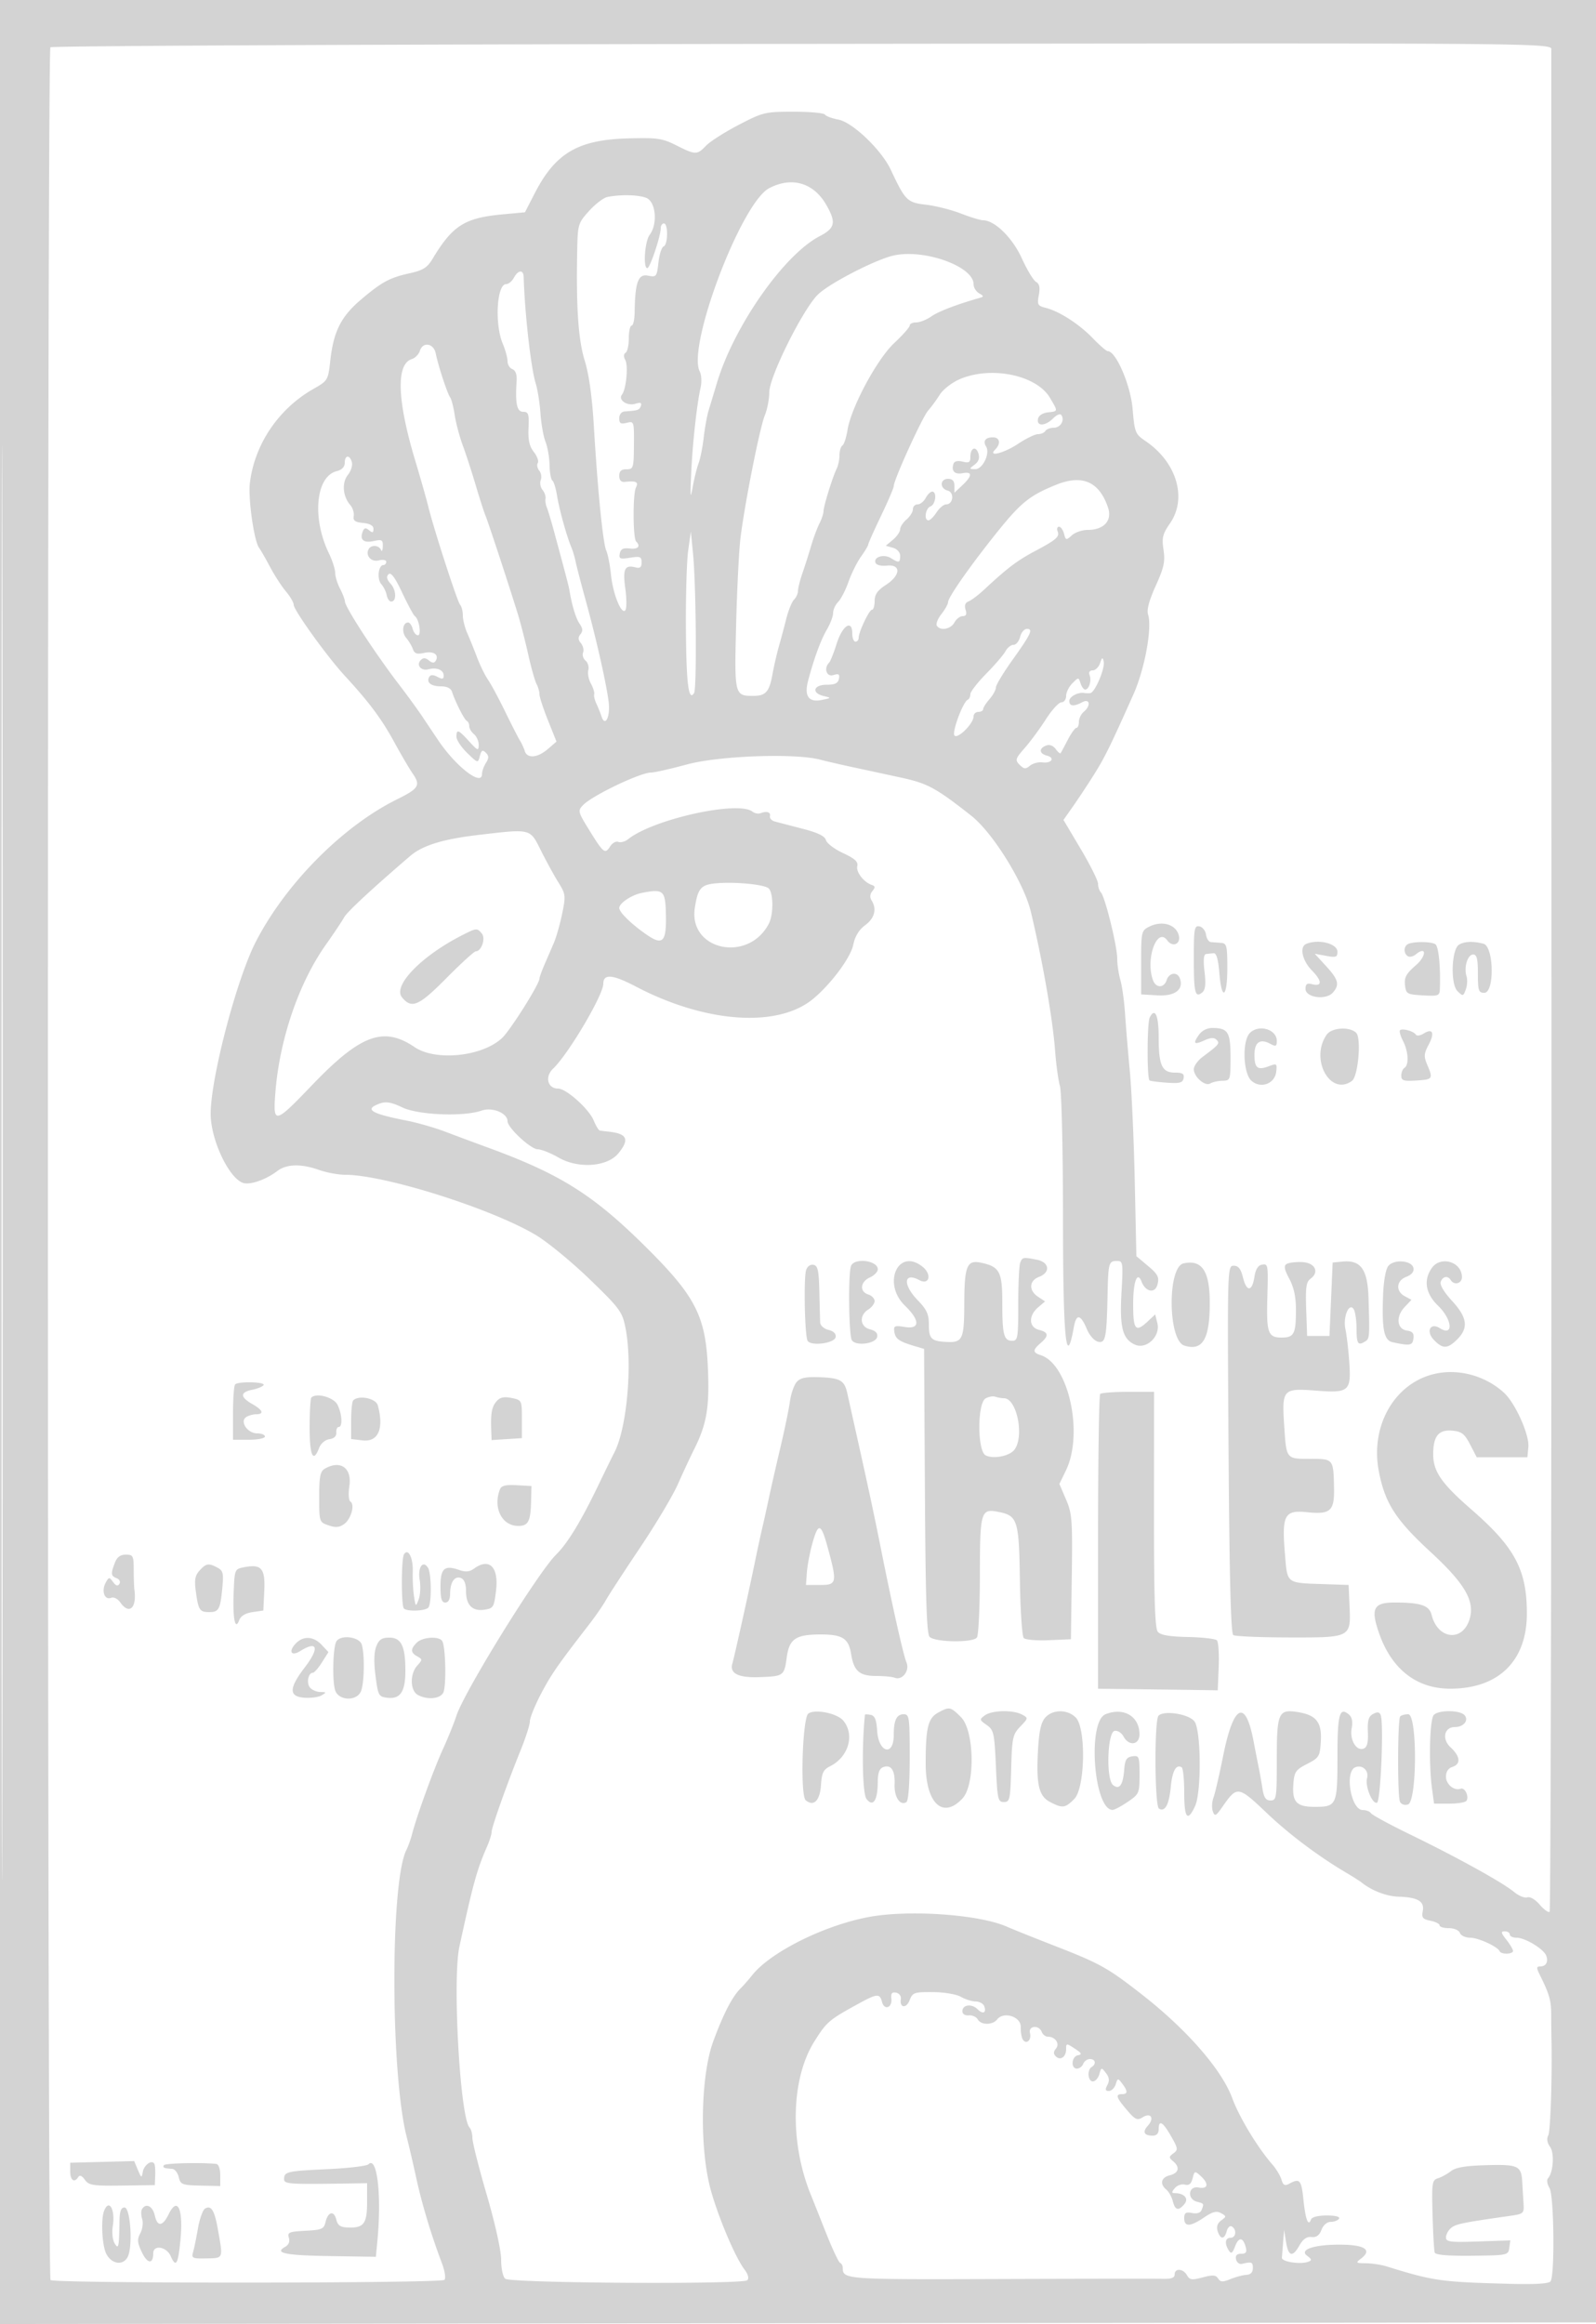 <svg xmlns="http://www.w3.org/2000/svg" width="500" height="728"><path d="M0 364.002v364.002l250.25-.252 250.25-.252.251-363.75L501.003 0H0v364.002m.495.498c0 200.2.115 281.951.255 181.669.14-100.283.14-264.083 0-364C.61 82.251.495 164.3.495 364.5M245.048 13.752c-125.649.139-228.816.616-229.261 1.061-1.065 1.065-1.021 698.353.043 699.417 1.104 1.104 122.29 1.05 123.394-.054.495-.495.149-2.774-.799-5.274-3.265-8.61-6.254-18.515-7.965-26.402-.955-4.4-2.317-10.25-3.026-13-5.121-19.859-5.204-79.958-.123-89.976.551-1.088 1.356-3.338 1.788-5 1.511-5.809 6.689-20.076 9.626-26.524 1.628-3.575 3.54-8.3 4.249-10.5 2.421-7.521 25.551-44.908 31.26-50.53 3.607-3.552 7.866-10.568 13.336-21.97 1.979-4.125 4.183-8.625 4.897-10 3.961-7.623 5.75-27.908 3.457-39.201-.998-4.915-1.813-6.011-11.25-15.126-5.596-5.405-13.143-11.603-16.771-13.774C154.046 378.612 120.463 368 108.09 368c-2.111 0-5.752-.675-8.09-1.5-5.675-2.002-10.216-1.892-13.115.317-3.573 2.723-8.489 4.443-10.697 3.743C71.718 369.141 66 356.998 66 348.922c0-11.236 8.136-42.245 14.15-53.93 9.355-18.175 27.21-36.181 44.219-44.59 6.879-3.402 7.471-4.384 4.896-8.117-1.057-1.532-3.638-5.935-5.736-9.785-3.966-7.278-7.89-12.542-15.529-20.831-5.57-6.045-16-20.552-16-22.256 0-.693-1.091-2.556-2.424-4.14-1.333-1.584-3.582-5.059-4.998-7.722-1.416-2.663-2.952-5.338-3.415-5.946-1.562-2.053-3.462-15.433-2.88-20.286 1.453-12.12 8.947-23.236 19.863-29.462 4.571-2.607 4.642-2.727 5.341-9 1.009-9.044 3.387-13.747 9.618-19.019 6.594-5.58 8.936-6.84 15.37-8.269 4.041-.897 5.401-1.76 7.019-4.453 6.296-10.48 10.042-12.86 21.985-13.968l6.98-.648 3.08-5.989c6.465-12.568 13.547-16.729 29.2-17.159 9.207-.252 10.734-.032 15.145 2.184 6.045 3.036 6.481 3.04 9.326.083 1.259-1.31 5.853-4.235 10.207-6.5 7.611-3.96 8.275-4.119 17.191-4.119 5.101 0 9.521.399 9.822.887.301.487 2.189 1.194 4.195 1.57 4.49.843 13.534 9.505 16.471 15.777 4.5 9.607 5.113 10.214 10.982 10.889 2.982.343 7.897 1.58 10.922 2.75 3.025 1.169 6.151 2.126 6.946 2.126 3.662.002 9.249 5.474 12.173 11.924 1.633 3.601 3.638 6.921 4.457 7.38 1.071.599 1.315 1.76.87 4.135-.561 2.989-.358 3.367 2.15 3.997 4.275 1.073 10.506 5.092 14.783 9.535 2.134 2.216 4.233 4.03 4.665 4.03 2.571 0 7.139 10.608 7.783 18.077.643 7.446.826 7.901 4.08 10.11 9.736 6.61 13.083 17.89 7.64 25.745-2.312 3.336-2.602 4.521-2.034 8.308.552 3.677.143 5.563-2.439 11.257-2.031 4.48-2.865 7.559-2.417 8.922 1.359 4.128-1 17.091-4.566 25.081-7.078 15.863-8.927 19.643-12.058 24.66-1.943 3.114-4.957 7.691-6.697 10.173l-3.165 4.513 5.415 9.119c2.978 5.016 5.414 9.911 5.414 10.877 0 .967.404 2.186.897 2.708 1.294 1.371 5.103 16.807 5.103 20.68 0 1.806.448 4.846.996 6.757.548 1.911 1.204 6.633 1.458 10.493.253 3.861.929 11.98 1.501 18.043.572 6.063 1.268 21.588 1.547 34.5l.508 23.477 3.649 3.068c3.086 2.594 3.544 3.485 2.971 5.772-.741 2.95-3.739 2.425-5.005-.876-1.33-3.464-2.625.038-2.625 7.095 0 8.098.753 8.961 4.635 5.314l2.263-2.126.683 2.721c1.035 4.124-3.428 8.378-7.055 6.726-3.88-1.768-4.809-5.431-4.173-16.444.526-9.109.438-9.75-1.336-9.75-2.693 0-2.818.451-3.048 11.012-.29 13.288-.634 14.888-3.064 14.253-1.092-.286-2.596-1.982-3.343-3.77-2.023-4.842-3.363-5.092-4.143-.773-2.44 13.522-3.388 3.855-3.404-34.729-.008-20.628-.435-38.972-.949-40.764-.514-1.792-1.196-6.739-1.515-10.994-.756-10.078-3.898-28.096-7.613-43.662-2.154-9.026-11.929-24.759-18.684-30.073-11.008-8.659-13.657-10.104-21.754-11.864-4.4-.956-11.15-2.415-15-3.241-3.85-.826-8.619-1.925-10.597-2.443-7.925-2.073-31.684-1.209-41.725 1.517-5.127 1.392-10.175 2.531-11.216 2.531-3.37 0-18.356 7.166-21.264 10.168-1.741 1.797-1.675 2.067 1.921 7.893 4.44 7.194 4.955 7.594 6.527 5.078.666-1.067 1.822-1.705 2.569-1.418.748.287 2.13-.096 3.072-.85 7.821-6.261 34.481-12.167 38.95-8.627.681.539 1.806.762 2.5.495 1.976-.758 3.275-.35 2.98.935-.149.646.53 1.39 1.507 1.654.977.263 4.878 1.282 8.669 2.263 4.825 1.248 7.033 2.32 7.361 3.575.257.985 2.668 2.813 5.356 4.063 3.695 1.717 4.785 2.716 4.463 4.095-.43 1.849 2.039 5.043 4.552 5.888 1.079.363 1.118.774.182 1.909-.772.937-.866 1.963-.265 2.913 1.712 2.706.98 5.573-1.98 7.762-1.962 1.451-3.208 3.493-3.75 6.147-.827 4.051-6.964 12.311-12.614 16.98-11.054 9.134-33.66 7.554-55.477-3.879-7.333-3.842-10.221-4.084-10.221-.857 0 3.51-11.004 22.11-15.709 26.553-2.686 2.536-1.755 6.26 1.564 6.26 2.536 0 9.634 6.353 11.128 9.96.693 1.672 1.543 3.097 1.888 3.168.346.07 1.602.231 2.791.359 5.835.625 6.643 2.398 3.083 6.771-3.468 4.26-12.558 4.918-18.745 1.356-2.475-1.424-5.421-2.595-6.547-2.602-2.171-.013-9.453-6.778-9.453-8.781 0-2.56-4.758-4.511-8.132-3.335-5.665 1.975-19.894 1.393-24.883-1.018-3.239-1.564-5.042-1.892-6.87-1.25-5.192 1.826-3.113 3.171 8.385 5.423 3.3.646 8.7 2.2 12 3.454 3.3 1.254 9.375 3.515 13.5 5.026 22.701 8.314 32.992 14.819 49.618 31.368 15.263 15.191 18.439 21.412 19.149 37.506.548 12.409-.333 17.639-4.312 25.595-1.237 2.475-3.533 7.407-5.102 10.959-1.569 3.553-6.903 12.496-11.853 19.874-4.95 7.378-9.757 14.762-10.682 16.409-.925 1.648-3.295 5.08-5.267 7.627-9.896 12.782-11.945 15.742-15.117 21.827-1.889 3.624-3.434 7.456-3.434 8.516 0 1.06-1.312 5.158-2.915 9.108-4.197 10.34-9.085 24.114-9.085 25.601 0 .702-.62 2.695-1.378 4.428-3.222 7.366-4.37 11.513-8.695 31.415-2.227 10.246.198 53.539 3.174 56.686.495.522.899 2.02.899 3.328 0 1.308 2.025 9.307 4.5 17.776 2.627 8.989 4.5 17.437 4.5 20.299 0 2.78.558 5.365 1.289 5.972 1.663 1.38 74.464 1.822 75.826.46.59-.59.26-1.847-.883-3.364-2.838-3.765-7.894-15.606-10.427-24.421-3.71-12.905-3.398-36.022.632-47 3.174-8.642 5.961-14.045 8.588-16.643.914-.903 2.523-2.738 3.576-4.077 5.655-7.188 22.338-15.556 36.366-18.238 12.589-2.408 34.793-.87 43.533 3.014 1.65.733 8.4 3.439 15 6.013 14.133 5.512 16.436 6.792 27 15.017 14.284 11.122 25.26 23.694 28.573 32.731 2.176 5.933 7.915 15.415 12.518 20.683 1.201 1.375 2.49 3.512 2.864 4.749.553 1.832 1.026 2.064 2.546 1.25 3.223-1.724 3.697-1.162 4.359 5.17.645 6.172 1.521 8.43 2.36 6.081.267-.747 2.247-1.25 4.922-1.25 2.729 0 4.235.39 3.858 1-.34.55-1.503 1-2.584 1-1.175 0-2.347 1.003-2.913 2.493-.662 1.74-1.602 2.42-3.113 2.25-1.486-.167-2.674.659-3.792 2.637-2.166 3.833-3.468 3.493-4.206-1.097l-.608-3.783-.292 3.75c-.161 2.063-.337 4.301-.392 4.974-.105 1.291 5.857 2.194 8.303 1.258 1.127-.431 1.054-.793-.374-1.837-2.701-1.975 2.315-3.602 10.796-3.501 7.365.088 9.588 1.694 6.05 4.372-1.738 1.317-1.624 1.423 1.554 1.452 1.886.018 4.811.462 6.5.987 14.559 4.529 16.878 4.862 37.842 5.435 8.683.238 13.005-.009 13.5-.77 1.363-2.096 1.078-26.945-.335-29.235-.718-1.164-.939-2.514-.492-3 1.69-1.838 2.093-7.952.655-9.919-.918-1.255-1.11-2.512-.545-3.567.705-1.318 1.273-19.181.982-30.899a401.16 401.16 0 0 1-.071-7c-.009-4.337-.579-6.325-3.511-12.25-1.156-2.336-1.151-2.75.033-2.75 1.844 0 2.663-1.447 1.917-3.39-.805-2.098-6.61-5.61-9.272-5.61-1.173 0-2.132-.45-2.132-1s-.708-1-1.573-1c-1.303 0-1.218.451.5 2.635 1.14 1.449 2.073 3.024 2.073 3.5 0 1.059-3.702 1.161-4.167.115-.658-1.482-6.695-4.25-9.269-4.25-1.445 0-2.886-.675-3.202-1.5-.328-.855-1.82-1.5-3.469-1.5-1.591 0-2.893-.394-2.893-.875s-1.292-1.133-2.871-1.449c-2.41-.482-2.796-.97-2.4-3.037.582-3.044-1.539-4.304-7.568-4.494-3.813-.121-8.406-1.886-11.631-4.47-.567-.454-2.69-1.804-4.718-3-8.672-5.113-17.849-11.995-24.803-18.599-9.148-8.689-9.402-8.728-13.988-2.167-2.123 3.037-2.458 3.2-3.068 1.5-.376-1.05-.282-2.984.209-4.297.492-1.314 1.847-7.164 3.013-13 3.235-16.199 6.976-18.1 9.516-4.834a949.328 949.328 0 0 0 1.706 8.722c.282 1.375.779 4.188 1.104 6.25.448 2.853 1.057 3.75 2.544 3.75 1.839 0 1.955-.766 1.955-12.878 0-14.645.512-15.787 6.632-14.794 5.743.932 7.511 3.181 7.163 9.115-.279 4.773-.515 5.164-4.295 7.114-3.605 1.86-4.031 2.486-4.311 6.328-.411 5.635.989 7.115 6.733 7.115 6.84 0 7.078-.526 7.078-15.641 0-13.39.63-15.741 3.563-13.307.995.826 1.288 2.239.901 4.336-.672 3.633 1.458 7.24 3.754 6.359 1.086-.417 1.453-1.876 1.314-5.218-.151-3.614.214-4.858 1.652-5.627 1.343-.719 1.986-.622 2.362.358 1.018 2.652-.013 27.066-1.159 27.446-1.473.489-3.764-5.157-3.109-7.662.624-2.386-1.414-4.313-3.651-3.454-3.455 1.325-1.392 13.41 2.289 13.41 1.081 0 2.241.446 2.578.991.337.545 5.876 3.55 12.309 6.678 14.7 7.147 28.859 14.977 32.474 17.958 1.527 1.259 3.425 2.041 4.217 1.737.831-.319 2.475.65 3.888 2.292 1.346 1.564 2.735 2.557 3.087 2.207.351-.35.612-131.3.579-291-.032-159.7-.056-291.111-.053-292.024.007-2.435 8.402-2.362-240.947-2.087m-4.107 45.218c-8.745 4.624-25.783 49.65-21.721 57.402.54 1.03.663 3.28.275 5-1.19 5.271-2.545 17.66-2.968 27.128-.328 7.346-.241 8.101.473 4.108.481-2.69 1.318-6.065 1.859-7.5.541-1.434 1.266-5.083 1.61-8.108.345-3.025 1.043-6.85 1.551-8.5.509-1.65 1.664-5.475 2.567-8.5 5.308-17.772 20.969-40.167 32.163-45.991 4.914-2.556 5.283-4.318 2.074-9.894-3.969-6.897-10.834-8.872-17.883-5.145m-50.63 2.728c-1.204.234-3.792 2.199-5.75 4.366-3.432 3.798-3.567 4.242-3.729 12.189-.366 17.975.329 28.218 2.359 34.747 1.318 4.242 2.309 11.363 2.853 20.5 1.198 20.14 2.851 36.689 3.896 39 .497 1.1 1.159 4.507 1.47 7.572.622 6.124 3.401 12.852 4.544 11.002.387-.625.355-3.699-.07-6.831-.821-6.052-.158-7.389 3.227-6.504 1.399.366 1.889-.038 1.889-1.559 0-1.8-.446-1.982-3.602-1.47-3.153.512-3.555.348-3.231-1.313.276-1.413 1.066-1.815 3.102-1.575 2.61.307 3.531-.689 2.026-2.193-1.019-1.02-1.08-14.809-.075-16.879.875-1.8.159-2.171-3.47-1.802-1.159.118-1.75-.519-1.75-1.885 0-1.478.644-2.063 2.27-2.063 2.154 0 2.273-.385 2.331-7.566.061-7.438.022-7.556-2.27-6.981-1.865.468-2.331.181-2.331-1.434 0-1.212.699-2.065 1.75-2.134 4.075-.269 4.6-.45 5.032-1.74.331-.987-.133-1.168-1.712-.667-2.569.815-5.528-1.191-4.217-2.861 1.337-1.703 2.027-9.08 1.017-10.884-.552-.987-.507-1.839.118-2.225.556-.344 1.012-2.399 1.012-4.567s.397-3.941.882-3.941.908-1.873.94-4.163c.129-9.405 1.106-12.101 4.159-11.491 2.658.532 2.791.366 3.296-4.113.29-2.567 1.021-4.832 1.625-5.034 1.372-.457 1.464-7.199.098-7.199-.55 0-1 .657-1 1.46 0 2.497-3.368 12.54-4.206 12.54-1.387 0-.792-8.419.738-10.441 2.591-3.426 1.927-10.434-1.097-11.584-2.548-.969-7.932-1.092-12.124-.277m89.476 18.379c-5.727 1.352-19.916 8.685-23.505 12.148-4.68 4.516-15.282 25.79-15.282 30.665 0 2.126-.63 5.383-1.4 7.238-1.553 3.74-6.263 27.472-7.616 38.372-.477 3.85-1.094 16.11-1.371 27.244-.551 22.183-.526 22.281 5.571 22.241 3.687-.025 4.823-1.315 5.778-6.565.492-2.706 1.411-6.72 2.042-8.92.631-2.2 1.68-6.12 2.332-8.71.651-2.591 1.743-5.269 2.424-5.95.682-.682 1.24-1.922 1.24-2.757 0-.834.628-3.331 1.397-5.55a226.484 226.484 0 0 0 2.717-8.533c.727-2.475 1.895-5.625 2.597-7s1.279-3.115 1.283-3.866c.007-1.565 2.864-10.778 4.147-13.37.472-.955.859-2.841.859-4.191 0-1.35.411-2.709.913-3.019.502-.311 1.217-2.475 1.59-4.809 1.14-7.155 9.239-22.23 14.673-27.313 2.653-2.482 4.824-4.944 4.824-5.472 0-.528.918-.96 2.04-.96 1.123 0 3.26-.851 4.75-1.891 2.267-1.582 7.84-3.713 15.21-5.816 1.253-.357 1.212-.589-.25-1.41-.962-.54-1.75-1.829-1.75-2.865 0-5.623-15.692-11.188-25.213-8.941M161 87c-.589 1.1-1.681 2-2.428 2-2.943 0-3.659 12.463-1.072 18.654.825 1.975 1.5 4.449 1.5 5.5 0 1.05.688 2.173 1.529 2.495.992.381 1.455 1.686 1.32 3.719-.47 7.063.078 9.632 2.054 9.632 1.651 0 1.872.673 1.674 5.087-.167 3.729.276 5.728 1.662 7.49 1.04 1.322 1.598 2.878 1.24 3.457-.358.58-.155 1.652.452 2.383.607.731.82 2.067.474 2.969-.346.902-.101 2.275.544 3.053.645.777 1.074 2.009.954 2.737-.12.728.068 1.999.417 2.824.35.825 1.366 4.2 2.259 7.5 3.882 14.359 4.594 17.084 4.83 18.5.798 4.771 2.011 8.736 3.19 10.432.985 1.415 1.052 2.284.25 3.25-.798.962-.76 1.72.14 2.805.679.818.986 2.135.682 2.927-.304.792.05 1.939.785 2.55.736.61 1.119 1.947.851 2.971-.268 1.023.099 2.919.816 4.213.716 1.293 1.177 2.777 1.025 3.297-.153.519.161 1.869.696 3 .536 1.13 1.255 2.918 1.598 3.972 1.141 3.509 2.813.084 2.235-4.575-.712-5.726-3.949-20.029-7.208-31.842-1.441-5.225-2.845-10.625-3.12-12-.275-1.375-.875-3.4-1.335-4.5-1.499-3.59-3.805-11.908-4.504-16.245-.376-2.334-1.038-4.463-1.47-4.73-.432-.267-.825-2.443-.873-4.835-.048-2.393-.614-5.664-1.258-7.27-.644-1.606-1.36-5.62-1.591-8.92-.231-3.3-.895-7.502-1.476-9.338-1.494-4.725-3.432-21.818-3.788-33.412-.073-2.353-1.734-2.217-3.054.25m-29.484 22.949c-.34 1.072-1.485 2.224-2.545 2.56-4.916 1.561-4.545 12.904 1.031 31.491 1.733 5.775 3.588 12.3 4.124 14.5 1.713 7.041 9.135 29.966 10.02 30.95.47.523.854 2.029.854 3.349 0 1.319.626 3.817 1.391 5.55.764 1.733 2.145 5.15 3.068 7.593.923 2.444 2.469 5.594 3.434 7 .965 1.407 3.399 5.933 5.407 10.058 2.009 4.125 4.081 8.175 4.604 9 .524.825 1.195 2.287 1.492 3.25.756 2.446 3.993 2.18 7.217-.594l2.725-2.343-2.669-6.667c-1.468-3.667-2.669-7.343-2.669-8.17s-.416-2.285-.925-3.24c-.509-.955-1.677-5.111-2.595-9.236-.918-4.125-2.361-9.75-3.206-12.5-2.648-8.623-9.315-28.909-10.188-31-.459-1.1-1.833-5.375-3.053-9.5s-3.048-9.75-4.063-12.5c-1.015-2.75-2.149-7.025-2.521-9.5-.371-2.475-1.008-4.95-1.414-5.5-.883-1.195-3.737-9.882-4.518-13.75-.659-3.265-4.047-3.807-5.001-.801m168.812 8.989c-2.295 1.042-4.965 3.17-5.935 4.728-.969 1.559-2.598 3.783-3.62 4.944-1.839 2.087-10.773 21.708-10.773 23.657 0 .556-1.8 4.764-4 9.352-2.2 4.587-4 8.618-4 8.957 0 .338-1.012 2.035-2.25 3.77-1.237 1.735-3.003 5.289-3.924 7.899-.92 2.61-2.383 5.455-3.25 6.322S261 190.985 261 192.014c0 1.03-.872 3.36-1.938 5.179-1.924 3.283-3.994 8.912-5.884 15.998-1.299 4.873.164 6.926 4.322 6.063 2.977-.618 2.981-.628.5-1.234-3.881-.948-3.167-3.52.977-3.52 2.582 0 3.571-.475 3.842-1.847.291-1.472-.059-1.712-1.727-1.182-2.126.674-3.102-2.127-1.352-3.878.407-.407 1.469-3.069 2.36-5.916 1.789-5.72 4.9-7.783 4.9-3.25 0 1.415.45 2.573 1 2.573s1-.524 1-1.164c0-1.866 3.307-8.836 4.192-8.836.445 0 .814-1.238.82-2.75.01-2.035.919-3.337 3.5-5.009 4.665-3.022 4.859-6.506.337-6.055-1.87.186-3.326-.194-3.583-.935-.625-1.808 2.678-2.767 4.853-1.409 2.506 1.566 2.881 1.471 2.881-.725 0-1.099-.938-2.148-2.25-2.518l-2.25-.634 2.25-1.893c1.238-1.041 2.25-2.508 2.25-3.26 0-.752.9-2.138 2-3.08 1.1-.942 2-2.392 2-3.222 0-.831.659-1.51 1.465-1.51.805 0 1.946-.9 2.535-2 .589-1.1 1.505-2 2.035-2 1.565 0 1.102 4.01-.535 4.638-1.59.61-2.119 4.362-.615 4.362.487 0 1.622-1.125 2.523-2.5s2.25-2.5 2.998-2.5c2.236 0 2.65-3.752.478-4.32-2.537-.663-2.442-3.68.116-3.68 1.387 0 2 .667 2 2.174v2.175l2.5-2.349c3.168-2.976 3.186-4.364.05-3.765-2.485.475-3.611-.716-2.82-2.983.272-.779 1.346-1.02 2.853-.642 1.967.494 2.417.225 2.417-1.443 0-2.867 1.72-3.624 2.519-1.108.451 1.423.076 2.532-1.178 3.483-1.768 1.339-1.761 1.396.19 1.426 2.32.037 4.722-4.941 3.409-7.066-1.084-1.753-.244-2.902 2.119-2.902 2.177 0 2.563 1.978.741 3.8-2.493 2.493 2.692 1.197 7.2-1.8 2.475-1.645 5.261-2.993 6.191-2.996.93-.002 1.969-.454 2.309-1.004.34-.55 1.506-1 2.59-1 2.098 0 3.502-2.233 2.462-3.916-.374-.605-1.413-.223-2.588.952-2.468 2.468-5.23 2.592-4.779.214.2-1.055 1.42-1.876 3.074-2.066 3.28-.379 3.254-.201.676-4.569-4.271-7.239-18.811-10.125-28.607-5.677M108 144.981c0 1.284-.888 2.204-2.526 2.615-6.545 1.643-7.783 14.651-2.446 25.698 1.085 2.245 1.975 5.01 1.978 6.144.004 1.134.679 3.351 1.5 4.926.822 1.576 1.513 3.376 1.536 4 .07 1.863 9.445 16.262 17.022 26.146 2.534 3.305 5.805 7.805 7.27 10 1.464 2.194 3.725 5.565 5.025 7.49 5.536 8.2 13.641 14.43 13.641 10.486 0-.832.551-2.396 1.225-3.475.971-1.554.964-2.222-.033-3.219-1.01-1.01-1.376-.805-1.859 1.042-.598 2.286-.62 2.281-3.967-.964-1.851-1.794-3.366-4.074-3.366-5.066 0-2.501.588-2.288 3.985 1.446 2.674 2.939 2.959 3.047 2.986 1.122.016-1.17-.646-2.687-1.471-3.372-.825-.685-1.5-1.827-1.5-2.539 0-.712-.338-1.444-.75-1.628-.763-.339-3.595-5.905-4.622-9.083-.371-1.147-1.589-1.75-3.538-1.75-3.103 0-4.646-1.291-3.588-3.003.412-.667 1.269-.655 2.559.035 1.498.802 1.939.714 1.939-.39 0-1.773-2.169-2.672-4.791-1.986-2.322.607-3.916-1.349-2.364-2.901.76-.76 1.491-.721 2.524.136.988.82 1.66.871 2.101.158 1.187-1.921-.59-3.181-3.566-2.528-2.27.499-3.048.238-3.557-1.191-.358-1.007-1.312-2.601-2.12-3.543-1.478-1.723-1.078-4.787.625-4.787.503 0 1.15.9 1.438 2 .287 1.1 1.023 2 1.635 2 1.188 0 .367-5.092-.968-6-.404-.275-2.185-3.577-3.959-7.337-2.277-4.828-3.537-6.524-4.288-5.773-.75.75-.544 1.635.701 3.012 1.803 1.992 1.853 5.655.075 5.527-.542-.039-1.145-.939-1.339-2-.195-1.061-.965-2.621-1.712-3.466-1.401-1.584-.9-5.963.682-5.963.485 0 .883-.459.883-1.019 0-.572-1.037-.759-2.364-.426-2.401.603-4.309-1.657-3.08-3.645.819-1.326 3.196-1.113 3.782.34.277.688.54.202.583-1.079.07-2.062-.255-2.256-2.826-1.692-3.164.695-4.453-.383-3.481-2.914.48-1.251.932-1.357 2.003-.468 1.077.894 1.383.803 1.383-.411 0-1.028-1.107-1.666-3.25-1.873-2.525-.243-3.179-.725-2.934-2.161.174-1.016-.329-2.591-1.119-3.5-2.32-2.67-2.647-6.992-.709-9.385.95-1.174 1.515-2.952 1.254-3.951-.637-2.436-2.242-2.318-2.242.165m222.94 6.85c-8.218 3.301-11.052 5.554-18.292 14.548-8.424 10.464-15.594 20.667-15.625 22.236-.013.613-.952 2.297-2.088 3.74-1.136 1.444-1.784 3.08-1.441 3.635 1.059 1.714 4.379 1.116 5.506-.99.589-1.1 1.76-2 2.603-2 1.078 0 1.343-.594.895-2.005-.424-1.336-.109-2.207.944-2.611.87-.334 3.095-2.019 4.946-3.745 7.074-6.599 10.288-9.044 15.589-11.861 7.001-3.72 8.027-4.605 7.357-6.351-.302-.785-.102-1.427.442-1.427.545 0 1.249.987 1.564 2.194.544 2.077.674 2.103 2.446.5 1.029-.932 3.249-1.694 4.932-1.694 5.157 0 7.8-2.926 6.386-7.07-2.743-8.046-8.027-10.367-16.164-7.099M215.594 172.5c-.461 3.3-.78 14.257-.71 24.349.12 17.352.839 23.026 2.562 20.238.878-1.421.637-33.84-.324-43.587l-.69-7-.838 6m103.995 27c-.345 1.375-1.278 2.5-2.073 2.5-.795 0-1.925.896-2.511 1.991-.586 1.095-3.302 4.263-6.035 7.04-2.734 2.777-4.97 5.668-4.97 6.425 0 .758-.355 1.527-.789 1.711-1.516.64-5.102 10.315-4.174 11.257 1.079 1.094 5.963-3.801 5.963-5.976 0-.796.675-1.448 1.5-1.448s1.5-.381 1.5-.847c0-.466.9-1.885 2-3.153s2-2.911 2-3.649c0-.739 2.282-4.542 5.071-8.45 5.956-8.347 6.685-9.901 4.644-9.901-.824 0-1.781 1.125-2.126 2.5m25.036 8.25c-.418 1.238-1.453 2.25-2.299 2.25-.958 0-1.322.567-.964 1.5.666 1.737-.194 4.5-1.402 4.5-.454 0-1.104-.877-1.444-1.949-.613-1.932-.635-1.932-2.567 0C334.877 215.123 334 216.9 334 218c0 1.1-.661 2-1.469 2s-3.001 2.394-4.873 5.32c-1.871 2.926-4.85 6.968-6.619 8.983-2.962 3.373-3.088 3.791-1.6 5.279 1.363 1.362 1.87 1.406 3.228.279.886-.735 2.631-1.203 3.877-1.04 2.875.377 4.102-1.419 1.445-2.114-2.446-.639-2.583-2.265-.265-3.154 1.077-.414 2.198-.013 2.989 1.07.697.952 1.401 1.539 1.566 1.304.165-.235 1.172-2.114 2.238-4.177 1.066-2.062 2.285-3.75 2.71-3.75.425 0 .773-.845.773-1.878 0-1.032.675-2.437 1.5-3.122 2.318-1.924 1.974-4.324-.434-3.035-2.674 1.431-4.066 1.294-4.066-.398 0-1.347 2.759-2.821 4.646-2.483.47.084 1.33.1 1.912.034 1.454-.162 4.676-7.719 4.208-9.87-.317-1.455-.508-1.371-1.141.502m-194.55 53.773c-11.279 1.314-17.672 3.276-21.575 6.621-11.818 10.131-19.79 17.53-20.682 19.195-.596 1.115-3.177 4.982-5.734 8.594-8.48 11.976-14.529 29.706-15.818 46.359-.773 9.999-.268 9.897 11.407-2.287 15.274-15.939 22.454-18.61 32.227-11.987 6.603 4.474 21.182 2.957 27.383-2.85 2.596-2.431 11.717-16.914 11.717-18.605 0-.418.713-2.404 1.583-4.412a2605.26 2605.26 0 0 0 2.944-6.816c.748-1.74 1.912-5.838 2.587-9.106 1.165-5.642 1.105-6.138-1.194-9.835-1.331-2.142-3.77-6.594-5.42-9.894-3.517-7.034-2.968-6.894-19.425-4.977m74.18 15.19c-4.682.443-5.633 1.551-6.574 7.667-2.052 13.33 16.804 17.343 23.194 4.936 1.509-2.93 1.431-9.827-.125-11.07-1.53-1.223-10.73-2.078-16.495-1.533m-23.182 2.995c-3.198.629-7.073 3.215-7.073 4.72 0 1.352 3.942 5.183 8.659 8.415 4.974 3.407 6.127 2.217 5.96-6.154-.156-7.826-.697-8.327-7.546-6.981M360 290.294c-2.415 1.222-2.5 1.604-2.5 11.236v9.97l5.188.3c5.442.315 8.264-1.878 6.92-5.378-.802-2.092-3.375-1.73-4.108.578-.809 2.548-3.346 2.589-4.282.069-2.433-6.545 1.253-16.881 4.458-12.498 1.689 2.31 4.326 1.151 3.61-1.587-.901-3.442-5.287-4.713-9.286-2.69m14 9.966c0 10.825.412 12.473 2.653 10.613.97-.805 1.163-2.585.704-6.491-.434-3.692-.275-5.429.505-5.532a56.179 56.179 0 0 1 2.388-.25c.83-.066 1.418 2.007 1.75 6.167.712 8.927 2.5 7.843 2.5-1.517 0-7.035-.184-7.763-2-7.894-1.1-.079-2.531-.191-3.18-.25-.65-.058-1.325-1.114-1.5-2.346-.176-1.232-1.108-2.39-2.07-2.573-1.576-.3-1.75.702-1.75 10.073m-229-7.411c-12.929 6.537-22.076 15.944-19.05 19.591 3.039 3.662 5.227 2.717 13.845-5.98 4.612-4.653 8.779-8.46 9.26-8.46 1.78 0 3.154-4.043 1.892-5.564-1.474-1.776-1.639-1.765-5.947.413m264.25 2.813c-2.233.901-1.323 5.195 1.773 8.362 3.236 3.31 3.226 5.115-.024 4.265-1.508-.394-1.999-.03-1.999 1.485 0 2.715 6.345 3.607 8.524 1.199 2.224-2.457 1.814-4.095-2.09-8.346l-3.557-3.873 3.561.668c3.082.579 3.562.409 3.562-1.26 0-2.582-5.837-4.078-9.75-2.5m32 0c-1.518.613-1.644 2.976-.206 3.865.574.355 1.679.118 2.456-.527 3.461-2.873 3.475.435.014 3.425-2.959 2.558-3.619 3.765-3.349 6.13.318 2.798.598 2.96 5.585 3.247 4.88.281 5.256.14 5.335-2 .257-6.934-.395-13.378-1.419-14.029-1.296-.825-6.477-.893-8.416-.111m15.82.274c-2.343 1.482-2.709 12.282-.492 14.5 1.724 1.723 1.826 1.706 2.629-.467.46-1.242.561-3.126.224-4.186-.88-2.773.354-6.783 2.088-6.783 1.143 0 1.481 1.368 1.481 6 0 5.333.222 6 2 6 3.256 0 3.02-14.493-.25-15.37-3.197-.856-6.021-.744-7.68.306m-96.875 22.786c-.843 1.654-.905 18.924-.071 19.717.207.196 2.617.516 5.357.709 4.116.291 5.041.048 5.323-1.398.266-1.358-.338-1.75-2.695-1.75-4.052 0-5.109-2.249-5.109-10.875 0-7.073-1.14-9.673-2.805-6.403m15.385 5.468c-1.951 2.784-1.509 3.191 1.818 1.675 1.865-.85 2.971-.896 3.712-.155 1.12 1.12.822 1.489-4.36 5.373-1.512 1.134-2.75 2.86-2.75 3.835 0 2.417 3.536 5.487 5.162 4.482.708-.438 2.424-.819 3.813-.848 2.464-.051 2.525-.227 2.525-7.339 0-7.924-.771-9.17-5.693-9.198-1.65-.009-3.288.833-4.227 2.175m15.991-.619c-2.462 2.463-2.151 12.594.459 14.956 2.884 2.611 7.346 1.008 7.786-2.796.299-2.575.165-2.674-2.333-1.724-3.521 1.338-4.483.566-4.483-3.597 0-3.922 1.75-5.149 4.922-3.452 1.782.954 2.078.828 2.078-.888 0-3.637-5.623-5.304-8.429-2.499m24.062.542c-5.35 7.639 1.118 19.446 7.926 14.468 1.927-1.41 2.974-13.382 1.315-15.04-2.028-2.029-7.664-1.679-9.241.572m22.965-1.377c-.285.284.139 1.788.942 3.341 1.683 3.256 1.916 7.523.46 8.423-.55.34-1 1.441-1 2.447 0 1.558.706 1.785 4.75 1.53 5.143-.323 5.263-.5 3.362-4.977-1.089-2.565-1.021-3.472.468-6.256 1.97-3.684 1.259-5.249-1.579-3.477-1.05.656-2.147.806-2.439.333-.663-1.072-4.266-2.063-4.964-1.364m-118.991 72.846c-.334.87-.607 6.72-.607 13 0 10.536-.146 11.418-1.893 11.418-2.625 0-3.107-1.85-3.107-11.927 0-9.733-.826-11.283-6.68-12.526-4.415-.937-5.197.99-5.229 12.886-.03 11.052-.542 12.175-5.446 11.944-4.903-.231-5.645-.952-5.645-5.486 0-3.207-.687-4.697-3.5-7.594-4.735-4.876-4.417-8.929.494-6.3 3.147 1.684 4.026-1.752 1.062-4.153-7.612-6.164-12.783 5.151-5.556 12.156 4.787 4.64 4.761 7.466-.063 6.684-3.195-.519-3.53-.363-3.25 1.517.331 2.217 1.464 3.016 6.313 4.456l3 .891.26 44.612c.199 34.112.553 44.855 1.505 45.645 2.051 1.702 13.74 1.799 14.801.122.497-.785.91-9.584.919-19.555.017-19.968.282-20.869 5.821-19.761 6.014 1.203 6.435 2.548 6.711 21.449.138 9.41.685 17.542 1.216 18.073.531.531 4.071.831 7.866.666l6.901-.299.272-19.484c.25-17.866.1-19.886-1.806-24.317l-2.079-4.833 2.056-4.249c5.6-11.568.832-33.332-7.909-36.106-2.552-.81-2.56-1.616-.034-3.779 2.656-2.274 2.522-3.384-.5-4.143-3.197-.802-3.351-4.416-.3-7.028l2.2-1.884-2.2-1.46c-2.961-1.967-2.813-5.033.3-6.217 3.661-1.392 3.289-4.592-.625-5.375-4.346-.869-4.584-.826-5.268.957m-53 1c-.917 2.389-.698 21.726.263 23.242 1.233 1.944 7.529 1.12 7.938-1.038.217-1.145-.527-1.928-2.242-2.359-3.16-.793-3.487-4.371-.566-6.195 1.1-.687 2-1.89 2-2.673 0-.783-.9-1.71-2-2.059-2.787-.885-2.499-3.952.5-5.318 1.375-.627 2.5-1.776 2.5-2.554 0-2.805-7.366-3.724-8.393-1.046m104.2-.821c-5.12 1.101-4.928 24.114.215 25.746 5.718 1.815 7.978-1.966 7.978-13.35 0-9.984-2.415-13.639-8.193-12.396m32.257.199c-.919.568-.707 1.714.858 4.633 1.405 2.622 2.078 5.716 2.078 9.56 0 7.741-.568 8.847-4.54 8.847-4.189 0-4.73-1.506-4.428-12.345.298-10.665.265-10.858-1.782-10.467-1.127.216-1.928 1.548-2.25 3.744-.69 4.703-2.449 4.871-3.568.341-.691-2.796-1.45-3.773-2.932-3.773-1.981 0-1.996.538-1.613 57.5.271 40.262.716 57.711 1.485 58.204.604.387 8.389.721 17.3.741 19.595.045 19.557.064 19.121-9.81l-.293-6.635-7.5-.253c-12.224-.412-11.658.019-12.45-9.489-1.012-12.15-.153-13.779 6.881-13.053 7.401.764 8.643-.346 8.499-7.595-.181-9.114-.178-9.11-7.438-9.11-7.62 0-7.493.164-8.18-10.526-.729-11.322-.426-11.648 10.077-10.841 10.321.794 10.977.199 10.288-9.337-.271-3.738-.802-8.207-1.181-9.931-.823-3.743 1.16-8.517 2.596-6.25.483.762.884 3.522.893 6.135.015 4.769.454 5.393 2.76 3.929 1.327-.843 1.366-1.383.99-13.521-.281-9.044-2.4-12.021-8.158-11.458l-3.077.3-.5 11.5-.5 11.5h-7l-.292-8.359c-.239-6.843.007-8.578 1.359-9.566 2.894-2.116 1.382-5.056-2.686-5.222-1.978-.081-4.145.192-4.817.607m31.889.596c-.834 1.005-1.489 4.672-1.662 9.301-.399 10.659.292 14.017 3.003 14.607 5.439 1.183 6.204 1.049 6.515-1.137.232-1.623-.274-2.255-2-2.5-3.183-.451-3.607-4.349-.797-7.339l2.176-2.317-2.094-1.121c-2.936-1.571-2.675-4.879.479-6.078 1.662-.632 2.455-1.596 2.242-2.725-.456-2.405-6.033-2.895-7.862-.691m13.604.667c-2.662 3.799-1.972 7.983 1.943 11.777 4.538 4.398 4.95 9.835.534 7.042-2.904-1.837-4.374.967-1.893 3.608 2.8 2.981 4.341 2.959 7.404-.105 3.585-3.584 3.135-6.852-1.658-12.052-2.531-2.745-3.889-5.045-3.531-5.977.664-1.732 2.233-1.99 3.144-.516 1.07 1.731 3.5 1.086 3.5-.929 0-4.798-6.668-6.81-9.443-2.848m-196.01.627c-.812 2.56-.431 20.72.466 22.171 1.08 1.748 8.412.788 8.779-1.15.198-1.046-.604-1.858-2.242-2.269-1.464-.367-2.576-1.378-2.612-2.371-.034-.952-.146-5.325-.25-9.717-.154-6.56-.485-8.043-1.853-8.307-.962-.185-1.927.508-2.288 1.643m198.783 32.176c-13.561 1.909-22.27 15.816-19.356 30.911 1.917 9.932 5.253 15.13 16.162 25.188 10.508 9.689 13.775 15.109 12.403 20.576-1.932 7.698-10.053 7.13-12.042-.842-.739-2.96-3.439-3.859-11.587-3.859-6.588 0-7.545 1.842-4.921 9.469 3.905 11.348 11.755 17.52 22.293 17.527 15.17.009 24.053-8.666 24.061-23.496.008-13.74-3.732-20.773-17.343-32.613-9.424-8.198-12-11.921-12-17.344 0-5.697 1.711-7.784 6.042-7.372 2.878.274 3.799.996 5.523 4.329l2.069 4H478.5l.309-3.188c.369-3.812-4.048-13.702-7.583-16.978-5.276-4.89-12.867-7.297-19.896-6.308m-201.708 2.839c-.84.928-1.808 3.7-2.153 6.161-.344 2.461-1.693 8.974-2.997 14.474-1.304 5.5-2.895 12.475-3.534 15.5-.639 3.025-1.585 7.3-2.102 9.5-.517 2.2-1.54 6.925-2.273 10.5-1.911 9.322-6.545 30.206-7.132 32.145-.923 3.043 1.9 4.462 8.41 4.227 7.699-.279 7.834-.377 8.642-6.247.792-5.761 2.828-7.125 10.63-7.125 6.819 0 8.74 1.231 9.519 6.099.857 5.358 2.613 6.901 7.858 6.901 2.39 0 5 .251 5.799.558 2.398.92 4.802-2.243 3.68-4.842-.95-2.201-4.39-17.524-8.018-35.716-2.081-10.43-3.875-18.816-7.598-35.5-1.35-6.05-2.653-11.9-2.895-13-.888-4.033-2.16-4.811-8.29-5.069-4.607-.193-6.378.144-7.546 1.434m-175.955.802c-.367.366-.667 4.416-.667 9V451h5c2.75 0 5-.45 5-1s-1.109-1-2.465-1c-3.028 0-5.52-3.761-3.388-5.112.744-.471 2.14-.864 3.103-.873 2.61-.023 2.111-1.303-1.256-3.218-3.814-2.171-3.805-3.685.027-4.451 1.661-.332 3.263-.996 3.559-1.475.623-1.008-7.914-1.204-8.913-.204m271 3c-.367.366-.667 21.291-.667 46.5V529l15.5.194c8.525.107 16.962.22 18.75.25l3.25.056.297-7.403c.163-4.072-.09-7.79-.564-8.264-.473-.473-4.559-.939-9.08-1.035-5.832-.124-8.574-.6-9.437-1.64-.907-1.094-1.211-10.826-1.196-38.312l.02-36.846h-8.103c-4.457 0-8.404.3-8.77.667m-247.12 1.119c-.301.301-.547 4.522-.547 9.381 0 8.866 1.119 11.28 2.971 6.41.533-1.404 1.891-2.561 3.225-2.751 1.474-.209 2.254-.957 2.165-2.076-.076-.963.261-1.75.75-1.75 1.292 0 1.062-4.1-.39-6.97-1.179-2.33-6.6-3.818-8.174-2.244m58.08 1.097c-1.544 1.732-1.925 3.683-1.742 8.922l.115 3.305 4.75-.305 4.75-.305v-5.959c0-5.907-.028-5.965-3.216-6.617-2.329-.476-3.613-.212-4.657.959m153.123-.806c-2.587 1.512-2.578 16.409.011 17.795 2.33 1.247 7.422.296 8.989-1.679 3.254-4.101.835-16.193-3.24-16.193-.74 0-1.946-.213-2.678-.473-.733-.26-2.12-.013-3.082.55m-198.083.59c-.367.366-.667 3.242-.667 6.39v5.724l3.568.417c4.935.576 6.769-3.606 4.802-10.948-.595-2.221-5.963-3.324-7.703-1.583m-8.917 21.413c-1.432.834-1.75 2.448-1.75 8.872 0 7.766.032 7.863 2.901 8.864 2.18.76 3.392.667 4.878-.374 2.193-1.536 3.492-6.157 1.991-7.084-.544-.336-.68-2.471-.314-4.913.843-5.621-2.851-8.192-7.706-5.365m54.859 6.498c-2.215 5.771.63 11.422 5.751 11.422 3.157 0 3.874-1.395 4.028-7.831l.112-4.669-4.641-.254c-3.479-.191-4.794.143-5.25 1.332m97.969 16.637c-.825 2.907-1.63 7.085-1.789 9.285l-.289 4h4.5c5.187 0 5.322-.696 2.298-11.777-2.073-7.594-2.918-7.864-4.72-1.508m-128.021 3.692c-.853 1.381-.879 16.105-.029 16.954 1.042 1.042 6.911.792 7.707-.328 1.024-1.441.921-10.739-.139-12.411-1.604-2.533-3.274-.135-2.616 3.758.341 2.021.199 4.787-.317 6.147-.91 2.402-.953 2.372-1.466-1.027-.291-1.925-.465-5.4-.386-7.723.147-4.314-1.465-7.456-2.754-5.37m-90.582 2.658c-1.317 3.466-1.238 4.12.588 4.821.873.335 1.247 1.112.848 1.758-.504.816-1.092.645-1.984-.575-1.189-1.626-1.335-1.609-2.344.276-1.368 2.557-.324 5.461 1.686 4.69.88-.337 2.103.266 2.928 1.443 2.769 3.953 5.202 1.76 4.411-3.978-.114-.825-.21-3.637-.214-6.25-.007-4.382-.199-4.75-2.475-4.75-1.73 0-2.76.768-3.444 2.565m26.542 2.417c-1.417 1.565-1.661 2.948-1.163 6.583.793 5.787 1.21 6.435 4.146 6.435 3.042 0 3.484-.792 4.133-7.405.465-4.736.274-5.574-1.484-6.515-2.796-1.497-3.575-1.372-5.632.902m13.983-1.048c-2.976.575-3.002.638-3.297 7.979-.327 8.151.469 12.055 1.751 8.587.477-1.291 1.946-2.177 4.143-2.5l3.403-.5.296-6.19c.335-6.995-.883-8.422-6.296-7.376m71.995.446c-1.397 1.022-2.617 1.125-4.703.398-4.557-1.589-5.792-.481-5.792 5.191 0 3.805.365 5.031 1.5 5.031.966 0 1.505-.979 1.515-2.75.021-3.653 1.415-5.683 3.384-4.927 1.041.399 1.601 1.824 1.601 4.074 0 4.415 1.971 6.408 5.785 5.848 2.783-.409 3.002-.776 3.625-6.077.862-7.336-2.138-10.281-6.915-6.788m-56.001 23.626c-2.192 2.423-1.167 3.895 1.538 2.206 5.459-3.409 6.143-1.038 1.466 5.086-4.988 6.533-5.06 9.114-.265 9.511 2.053.17 4.528-.153 5.5-.719 1.61-.938 1.578-1.032-.361-1.06-1.17-.016-2.64-.648-3.267-1.403-1.163-1.402-.533-4.627.904-4.627.437 0 1.717-1.457 2.844-3.237l2.05-3.237-2.126-2.263c-2.629-2.799-5.891-2.9-8.283-.257m12.896-.828c-1.109 1.795-1.347 12.804-.335 15.468 1.156 3.04 6.36 3.316 7.91.42 1.125-2.103 1.374-11.2.405-14.816-.671-2.504-6.603-3.3-7.98-1.072m12.485 1.572c-.705 1.804-.782 4.987-.225 9.25.814 6.227.974 6.514 3.801 6.836 3.977.452 5.549-1.945 5.549-8.462 0-7.715-1.281-10.374-5-10.374-2.399 0-3.279.586-4.125 2.75m12.696-1.179c-2.023 2.024-1.984 3.099.158 4.297 1.639.918 1.639 1.068 0 2.879-2.38 2.63-2.263 7.897.205 9.218 2.965 1.586 6.89 1.232 7.931-.715 1.011-1.89.761-14.427-.322-16.181-.996-1.61-6.186-1.283-7.972.502m163.311 21.932c-3.147 1.71-3.882 4.735-3.882 15.987 0 12.433 5.392 17.506 11.548 10.864 4.019-4.337 3.706-21.254-.471-25.431-3.318-3.318-3.6-3.374-7.195-1.42m-40.629.263c-1.869 1.271-2.615 25.688-.831 27.17 2.506 2.079 4.459.137 4.777-4.749.246-3.796.756-4.864 2.801-5.874 5.794-2.863 7.856-9.8 4.24-14.265-1.887-2.331-8.803-3.767-10.987-2.282m55.294.576c-1.752 1.281-1.726 1.419.559 3.016 2.224 1.555 2.429 2.47 2.894 12.908.463 10.401.648 11.234 2.5 11.234 1.855 0 2.021-.763 2.288-10.484.265-9.694.481-10.687 2.851-13.161 2.528-2.639 2.535-2.691.528-3.766-2.818-1.508-9.408-1.364-11.62.253m18.942.67c-1.33 1.47-1.945 4.148-2.28 9.93-.638 11.023.204 14.703 3.786 16.556 3.896 2.014 4.683 1.915 7.55-.953 3.425-3.425 3.76-22.24.455-25.545-2.573-2.573-7.177-2.567-9.511.012m18.841-1.01c-5.696 2.296-3.689 29.785 2.188 29.967.56.017 2.697-1.11 4.75-2.505 3.617-2.458 3.732-2.722 3.732-8.57 0-5.685-.13-6.015-2.25-5.714-1.839.262-2.308 1.05-2.567 4.32-.375 4.741-1.536 6.282-3.503 4.649-2.201-1.826-1.765-16.51.503-16.946.925-.178 2.178.603 2.785 1.737 1.691 3.16 5.036 2.7 5.017-.69-.032-5.64-4.975-8.538-10.655-6.248m16.63.438c-1.365 1.365-1.248 28.264.127 29.114 1.869 1.155 3.176-1.234 3.693-6.745.475-5.064 1.688-7.256 3.422-6.184.439.271.798 3.841.798 7.934 0 8.04 1.038 9.316 3.41 4.191 1.987-4.294 1.895-23.258-.128-26.403-1.512-2.351-9.528-3.701-11.322-1.907m86.24-.24c-1.308 1.308-1.647 15.257-.564 23.16l.636 4.64h4.805c2.643 0 5.058-.409 5.367-.91.849-1.372-.531-4.232-1.817-3.767-2.059.744-4.627-1.36-4.627-3.791 0-1.519.733-2.63 2-3.032 2.726-.865 2.512-3.296-.541-6.125-2.837-2.63-2.029-6.375 1.376-6.375 2.67 0 4.361-2.059 3.019-3.676-1.371-1.652-8.04-1.738-9.654-.124m-178.232-.023c-1.04 10.492-.774 24.692.494 26.355 2.031 2.664 3.502.503 3.523-5.175.011-2.935.501-4.33 1.682-4.783 2.483-.953 3.776.972 3.601 5.362-.159 3.979 1.711 6.813 3.688 5.591.641-.396 1.044-5.828 1.044-14.086 0-12.521-.13-13.441-1.893-13.441-2.217 0-3.107 1.868-3.107 6.523 0 6.806-4.751 5.571-5.199-1.351-.226-3.491-.738-4.737-2.051-4.986-.962-.183-1.764-.187-1.782-.009m167.699.49c-.808.807-.899 24.564-.102 26.641.336.877 1.346 1.267 2.5.965 2.907-.761 3.007-28.273.102-28.273-1.009 0-2.134.3-2.5.667m-159.418 88.399c.328 2.891-2.212 3.791-2.932 1.039-.715-2.736-1.493-2.662-7.662.727-8.972 4.929-9.682 5.542-13.53 11.668-7.328 11.668-7.789 31.594-1.111 48a2424.3 2424.3 0 0 1 4.575 11.5c2.069 5.225 4.133 9.65 4.586 9.833.454.184.832.859.84 1.5.049 3.724.305 3.743 49.066 3.58 26.08-.087 49.107-.114 51.169-.059 2.686.072 3.75-.319 3.75-1.377 0-2.035 2.686-1.86 3.868.252.83 1.483 1.527 1.579 4.915.674 3.151-.841 4.126-.771 4.832.344.725 1.144 1.427 1.177 3.885.179 1.65-.67 3.9-1.265 5-1.322 1.299-.068 2-.805 2-2.104 0-1.931-.32-2.055-3.441-1.333-.792.183-1.612-.455-1.823-1.417-.264-1.206.232-1.75 1.597-1.75 1.493 0 1.85-.496 1.453-2.016-.838-3.202-2.202-3.335-3.345-.328-.846 2.223-1.241 2.484-1.983 1.31-1.389-2.196-1.147-3.966.542-3.966 1.719 0 2.031-2.554.433-3.542-.588-.363-1.314.285-1.617 1.441-.701 2.68-1.994 2.692-2.839.028-.442-1.392-.081-2.496 1.098-3.358 1.671-1.222 1.668-1.334-.055-2.298-1.388-.777-2.627-.46-5.305 1.358-4.321 2.932-6.215 3.01-6.215.254 0-1.706.474-2.026 2.45-1.648 1.548.296 2.652-.059 3-.965.767-1.998.779-1.977-1.45-2.56-3.196-.835-2.72-5.081.5-4.465 3.01.575 3.312-1.2.62-3.636-1.787-1.618-1.91-1.581-2.496.752-.441 1.757-1.134 2.318-2.44 1.977-1.003-.262-2.41.229-3.126 1.092-1.076 1.297-1.064 1.573.07 1.585 2.907.033 4.348 1.706 2.935 3.409-1.846 2.224-2.928 1.962-3.642-.883-.34-1.352-1.248-2.983-2.019-3.622-2.159-1.793-1.667-3.814 1.098-4.508 2.822-.709 3.235-2.556.989-4.42-1.343-1.114-1.328-1.388.128-2.453 1.496-1.093 1.431-1.561-.739-5.36-2.602-4.555-3.878-5.271-3.878-2.178 0 1.273-.667 2-1.833 2-2.774 0-3.35-1.14-1.571-3.106 2.137-2.362.967-4.263-1.627-2.643-1.687 1.054-2.323.76-4.913-2.27-3.377-3.952-3.698-4.981-1.556-4.981 1.843 0 1.859-.942.057-3.319-1.319-1.741-1.407-1.73-2.035.25-.361 1.138-1.317 2.069-2.125 2.069-1.121 0-1.232-.439-.471-1.862.719-1.342.594-2.388-.448-3.75-1.398-1.827-1.466-1.815-2.078.362-.348 1.237-1.256 2.25-2.017 2.25-1.584 0-1.888-3.57-.383-4.5 1.524-.942 1.192-2.5-.531-2.5-.843 0-1.791.675-2.107 1.5-.317.825-1.203 1.5-1.969 1.5-2.002 0-1.723-3.79.307-4.181 1.365-.263 1.167-.676-1-2.096-2.617-1.715-2.7-1.709-2.7.195 0 2.428-1.807 3.675-3.245 2.237-.76-.76-.742-1.466.064-2.436 1.281-1.545-.209-3.719-2.55-3.719-.733 0-1.591-.675-1.907-1.5-.881-2.294-4.289-1.936-3.681.387.568 2.174-1.189 3.717-2.26 1.985-.394-.638-.682-2.399-.639-3.913.092-3.245-5.326-4.977-7.392-2.363-1.441 1.822-5.066 1.806-6.091-.026-.44-.787-1.7-1.35-2.8-1.25-1.183.106-1.999-.427-1.999-1.306 0-2.054 2.939-2.432 4.76-.612 1.694 1.695 2.878 1.121 2.064-1-.296-.771-1.502-1.418-2.681-1.437-1.179-.02-3.268-.679-4.643-1.465-1.411-.807-5.233-1.445-8.775-1.465-5.827-.032-6.344.148-7.248 2.525-1.03 2.71-3.223 2.432-2.754-.349.154-.907-.505-1.799-1.474-1.998-1.301-.268-1.687.209-1.5 1.853M22 680.243c0 2.785 1.324 3.66 2.545 1.684.419-.678 1.17-.352 2.035.884 1.222 1.744 2.492 1.943 11.646 1.823L48.5 684.5l.125-3c.069-1.65-.058-3.318-.282-3.706-.775-1.344-3.228.384-3.606 2.541-.354 2.019-.458 1.978-1.541-.603l-1.161-2.769-10.017.262-10.018.262v2.756m29.346-1.993c-.472.763.009.976 2.61 1.155.8.056 1.721 1.224 2.045 2.598.546 2.31 1.056 2.508 6.795 2.643l6.204.146v-3.396c0-1.976-.523-3.454-1.25-3.534-4.539-.503-16.022-.231-16.404.388m64.078-.274c-.537.537-6.31 1.221-12.829 1.521-12.663.581-13.595.795-13.595 3.127 0 1.544 1.445 1.644 19.75 1.366l6.25-.095v5.93c0 6.714-1.008 8.098-5.799 7.962-2.544-.073-3.368-.606-3.84-2.483-.737-2.937-2.606-2.51-3.374.77-.51 2.173-1.169 2.457-6.329 2.727-5.112.268-5.693.513-5.165 2.176.384 1.211-.038 2.228-1.191 2.874-3.471 1.942.02 2.652 14.155 2.876l14.293.227.465-4.843c1.386-14.424-.054-26.872-2.791-24.135m339.146 2.136c-1.139.887-2.97 1.894-4.07 2.237-1.863.582-1.98 1.363-1.703 11.388.164 5.92.465 11.267.669 11.883.248.748 4.13 1.08 11.703 1 11.087-.117 11.338-.17 11.663-2.466l.332-2.347-10.083.347c-8.789.302-10.083.137-10.082-1.282.001-.895.723-2.226 1.605-2.958 1.478-1.227 3.627-1.671 17.896-3.702 4.969-.708 4.999-.733 4.779-4.212-.122-1.925-.295-4.85-.386-6.5-.279-5.056-1.28-5.525-11.196-5.251-6.507.18-9.64.705-11.127 1.863m-421.963 12.47c-1.045 2.724-.634 10.806.683 13.418 1.635 3.243 5.211 3.8 6.688 1.042 1.692-3.162.913-15.542-.978-15.542-1.101 0-1.519 1.198-1.571 4.5-.128 8.063-.306 8.816-1.572 6.638-.595-1.025-.831-3.413-.523-5.308.841-5.183-1.198-8.733-2.727-4.748m11.887-.573c-.342.555-.322 1.958.047 3.119.368 1.161.109 3.157-.576 4.437-1.032 1.928-.954 2.938.453 5.904 1.758 3.705 3.582 3.91 3.582.402 0-2.79 4.17-2.123 5.487.879 1.61 3.669 2.271 2.642 3.005-4.668 1.012-10.079-.828-14.272-3.687-8.406-1.847 3.788-3.512 3.935-4.293.377-.655-2.982-2.772-4.059-4.018-2.044m19.724-.144c-.696.43-1.69 3.224-2.208 6.209-.519 2.984-1.209 6.338-1.535 7.453-.539 1.847-.163 2.018 4.217 1.921 5.38-.119 5.237.254 3.537-9.258-1.046-5.852-2.096-7.508-4.011-6.325" fill="#d3d3d3" fill-rule="evenodd"/></svg>